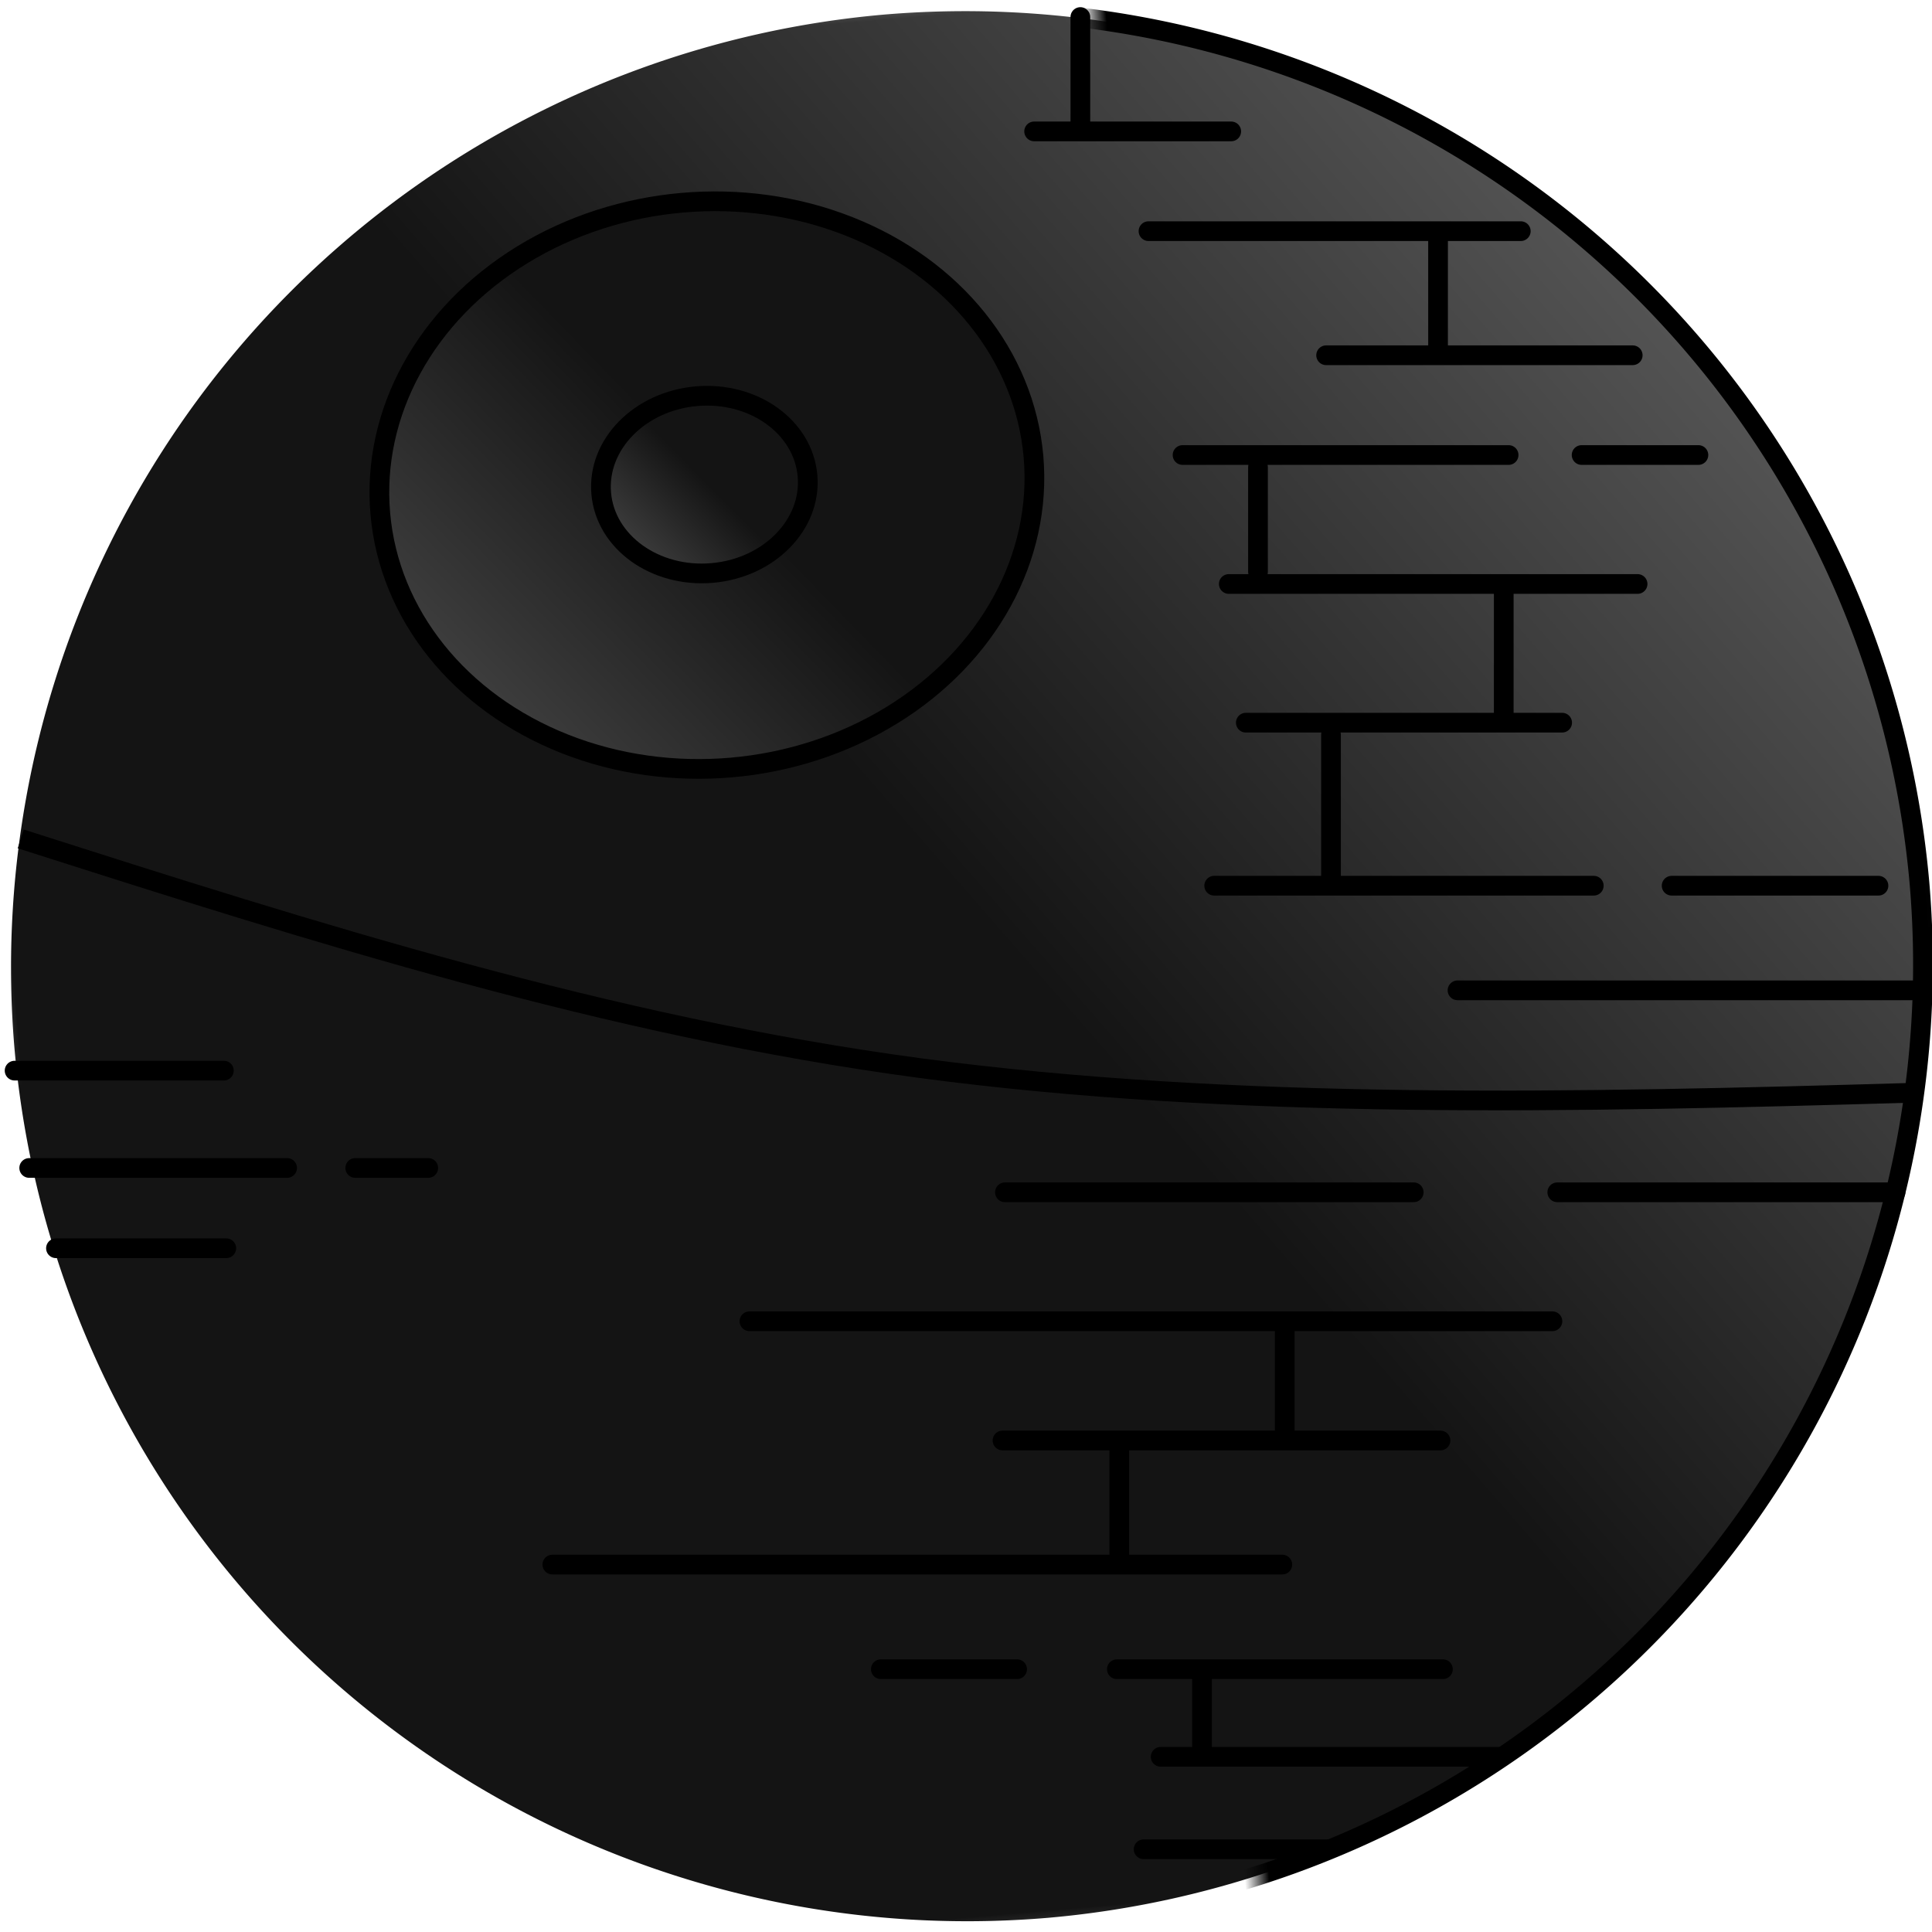 <svg xmlns="http://www.w3.org/2000/svg" xmlns:xlink="http://www.w3.org/1999/xlink" width="300" height="300" viewBox="0 0 79.4 79.4">
  <defs>
    <linearGradient id="b">
      <stop offset="0" stop-color="#141414"/>
      <stop offset=".5" stop-color="#141414"/>
      <stop offset="1" stop-color="#5a5a5a"/>
    </linearGradient>
    <linearGradient id="a">
      <stop offset="0" stop-color="#141414"/>
      <stop offset=".5" stop-color="#141414"/>
      <stop offset="1" stop-color="#3c3c3c"/>
    </linearGradient>
    <linearGradient xlink:href="#a" id="e" x1="6.6" x2="69" y1="60.7" y2="16.8" gradientTransform="matrix(.344 0 0 .297 3.6 -133)" gradientUnits="userSpaceOnUse"/>
    <linearGradient xlink:href="#b" id="d" x1="6.6" x2="72.6" y1="60.7" y2="12.6" gradientTransform="translate(116.4 6.4)" gradientUnits="userSpaceOnUse"/>
    <linearGradient xlink:href="#a" id="f" x1="6.6" x2="69" y1="60.7" y2="16.8" gradientTransform="matrix(.11 0 0 .093 13 -125)" gradientUnits="userSpaceOnUse"/>
    <mask id="g">
      <path fill="#fff" d="M-48.7 101.5h80.3v80.3h-80.3Z"/>
      <path fill="#fff" d="M-48.7 101.5h80.4v80.3h-80.4z"/>
      <g stroke-linejoin="round">
        <path stroke-width="2.3" d="m-.1 100 27.7 2.4-.7 8L-.8 108Z"/>
        <path stroke-width="1.6" d="m1.8 108.8 27.6 2.4-.3 3.8-27.7-2.4zM13.2 114l27.7 2.4-.3 4.4-27.7-2.4ZM9.3 118.6 37 121l-.4 3.8L9 122.4ZM5.2 122.4l27.7 2.4-.4 4.6-27.7-2.5ZM14.6 128.3l27.7 2.4-.5 5.3-27.7-2.5ZM7 133.4l27.7 2.5-.5 6.2-27.7-2.5ZM12.1 140.6l27.7 2.4-.3 3.8-27.7-2.4Z"/>
        <path stroke-width="1.9" d="m-6.6 151.2 39.2 3.4-.4 4.7L-7 156Z"/>
        <path stroke-width="1.6" d="m3.1 157.6 26 2.3-.3 4-26-2.2Z"/>
        <path stroke-width="1.7" d="m-4.1 161.8 29.6 2.6-.4 4.2-29.6-2.5Z"/>
        <path stroke-width="1.9" d="m-12.8 166 40 3.5-.4 3.8-40-3.5Z"/>
        <path stroke-width="1.7" d="m-1.5 171 29.6 2.6-.3 3.8-29.6-2.6ZM-69.6 140.6l29.6 2.6-.4 3.8-29.5-2.6Z"/>
        <path stroke-width="2.3" d="m6.8 90.7 11.7 1-1.8 20.3L5 111Z"/>
        <path stroke-width="2.3" d="m17.9 97.7 11.6 1-1.8 20.2-11.6-1Z"/>
        <path stroke-width="2.3" d="m22 103.1 11.7 1-1.8 20.3-11.7-1Z"/>
        <path stroke-width="2.3" d="m15.6 122 28.2 2.4-.4 4.4-28.2-2.5ZM20 127.3l28.2 2.4-.4 4.4-28.2-2.5ZM20.6 132.3l28.2 2.4-.3 4.4-28.3-2.5ZM17 136.7l28.3 2.5-.4 4.3-28.2-2.4ZM14.2 155.8l28.2 2.5-.4 4.3-28.2-2.4ZM7.4 160.1l28.2 2.5-.3 4.4L7 164.5ZM1.7 165l28.3 2.4-.4 4.4-28.2-2.5ZM4.4 170.3l28.2 2.5-.3 4.4L4 174.7Z"/>
      </g>
    </mask>
    <mask id="c">
      <path fill="#fff" d="M116.3 6.3h79.5v79.5h-79.5z"/>
      <g stroke-linejoin="round">
        <path stroke-width="2.3" d="m164.5 4.3 27.7 2.5-.7 8-27.7-2.4Z"/>
        <path stroke-width="1.6" d="m166.3 13.1 27.7 2.5-.3 3.8L166 17zM177.8 18.3l27.7 2.5-.4 4.4-27.7-2.4ZM173.9 23l27.6 2.4-.3 3.8-27.7-2.4ZM169.8 26.8l27.7 2.4-.4 4.5-27.7-2.4ZM179.2 32.6l27.7 2.5-.5 5.3-27.7-2.5ZM171.6 37.8l27.7 2.5-.5 6.1L171 44ZM176.7 45l27.7 2.4-.3 3.8-27.7-2.4Z"/>
        <path stroke-width="1.9" d="M158 55.6 197 59l-.4 4.7-39.1-3.4Z"/>
        <path stroke-width="1.6" d="m167.7 62 26 2.2-.3 4.2-26-2.3Z"/>
        <path stroke-width="1.7" d="m160.5 66.2 29.5 2.5-.3 4.3-29.6-2.6Z"/>
        <path stroke-width="1.9" d="m151.8 70.4 40 3.5-.4 3.8-40-3.5Z"/>
        <path stroke-width="1.7" d="m163.1 75.4 29.6 2.6-.3 3.8-29.6-2.6ZM95 45l29.6 2.6-.4 3.8-29.6-2.6Z"/>
        <path stroke-width="2.3" d="m171.4-4.9 11.6 1-1.7 20.3-11.7-1Z"/>
        <path stroke-width="2.3" d="m182.4 2 11.7 1.1-1.8 20.2-11.6-1Z"/>
        <path stroke-width="2.3" d="m186.6 7.5 11.6 1-1.7 20.3-11.7-1Z"/>
        <path stroke-width="2.3" d="m180.1 26.3 28.3 2.5-.4 4.4-28.2-2.5ZM184.5 31.7l28.3 2.4-.4 4.4-28.2-2.5Z"/>
        <path stroke-width="2.1" d="m179.8 36.2 33.6 3-.4 4.3-33.5-3Z"/>
        <path stroke-width="2.3" d="m181.7 41 28.2 2.6-.4 4.3-28.2-2.4ZM178.7 60.2l28.3 2.4-.4 4.4-28.3-2.5ZM172 64.5l28.2 2.5-.4 4.4-28.2-2.5ZM166.3 69.4l28.3 2.4-.4 4.4-28.3-2.5ZM169 74.7l28.2 2.5-.4 4.4-28.2-2.5Z"/>
      </g>
    </mask>
  </defs>
  <g transform="translate(35.8 -104) scale(1.013)">
    <path fill="url(#d)" d="M194.8 46A38.8 38.8 0 0 1 156 84.8 38.8 38.8 0 0 1 117.3 46 38.8 38.8 0 0 1 156 7.3 38.8 38.8 0 0 1 194.8 46Z" mask="url(#c)" transform="rotate(-5 1177.2 1836.9)"/>
    <path fill="none" stroke="#000" stroke-width=".8" d="M-34.5 136.7c11.9 3.8 23.8 7.6 36.5 9.3 12.8 1.7 26.5 1.4 40.2 1"/>
    <ellipse cx="17.3" cy="-121.3" fill="url(#e)" stroke="#000" stroke-linejoin="round" stroke-width=".8" rx="13.3" ry="11.5" transform="rotate(175)"/>
    <ellipse cx="17.4" cy="-121.3" fill="url(#f)" stroke="#000" stroke-linejoin="round" stroke-width=".8" rx="4.2" ry="3.6" transform="rotate(175.1) skewX(.1)"/>
    <path fill="none" stroke="#000" stroke-linecap="round" stroke-linejoin="round" stroke-width=".8" d="M30.3 141.7a38.8 38.8 0 0 1-38.8 38.7 38.8 38.8 0 0 1-38.8-38.7 38.8 38.8 0 0 1 38.8-38.8 38.8 38.8 0 0 1 38.8 38.8Z" mask="url(#g)" transform="rotate(-5 0 0)"/>
  </g>
  <g fill="none" stroke="#000" stroke-linecap="round" stroke-width=".8">
    <path stroke-width=".81" d="M51.2 29.7h13M49.9 36.4h15.6M41.3 49h16.8M68.7 36.4h8.5M42.5 5.4h8.1M47.2 9.5h15.3M44.4.7V5M59.1 9.9v4.3M51.7 19.2v4.3M54.7 30.2v6M52.8 54.6v4.2M61.8 24v5.3M54.5 14.6h12.6M48.6 18.7H62M50.5 24h16.8M65 18.7h4.8M59.9 40.7h19M64 49h13.9M30.8 54.3h33M41.2 59.2h18M22.7 64.3h30M46 59.5V64M49.4 69v3M45.9 68.6h13.4M47.7 72.2h14M47 76h7.6M36.2 68.6h5.6M1.2 48h10.6M2.3 51.3h7M14.6 48h3M.6 44h8.6"/>
  </g>
</svg>
